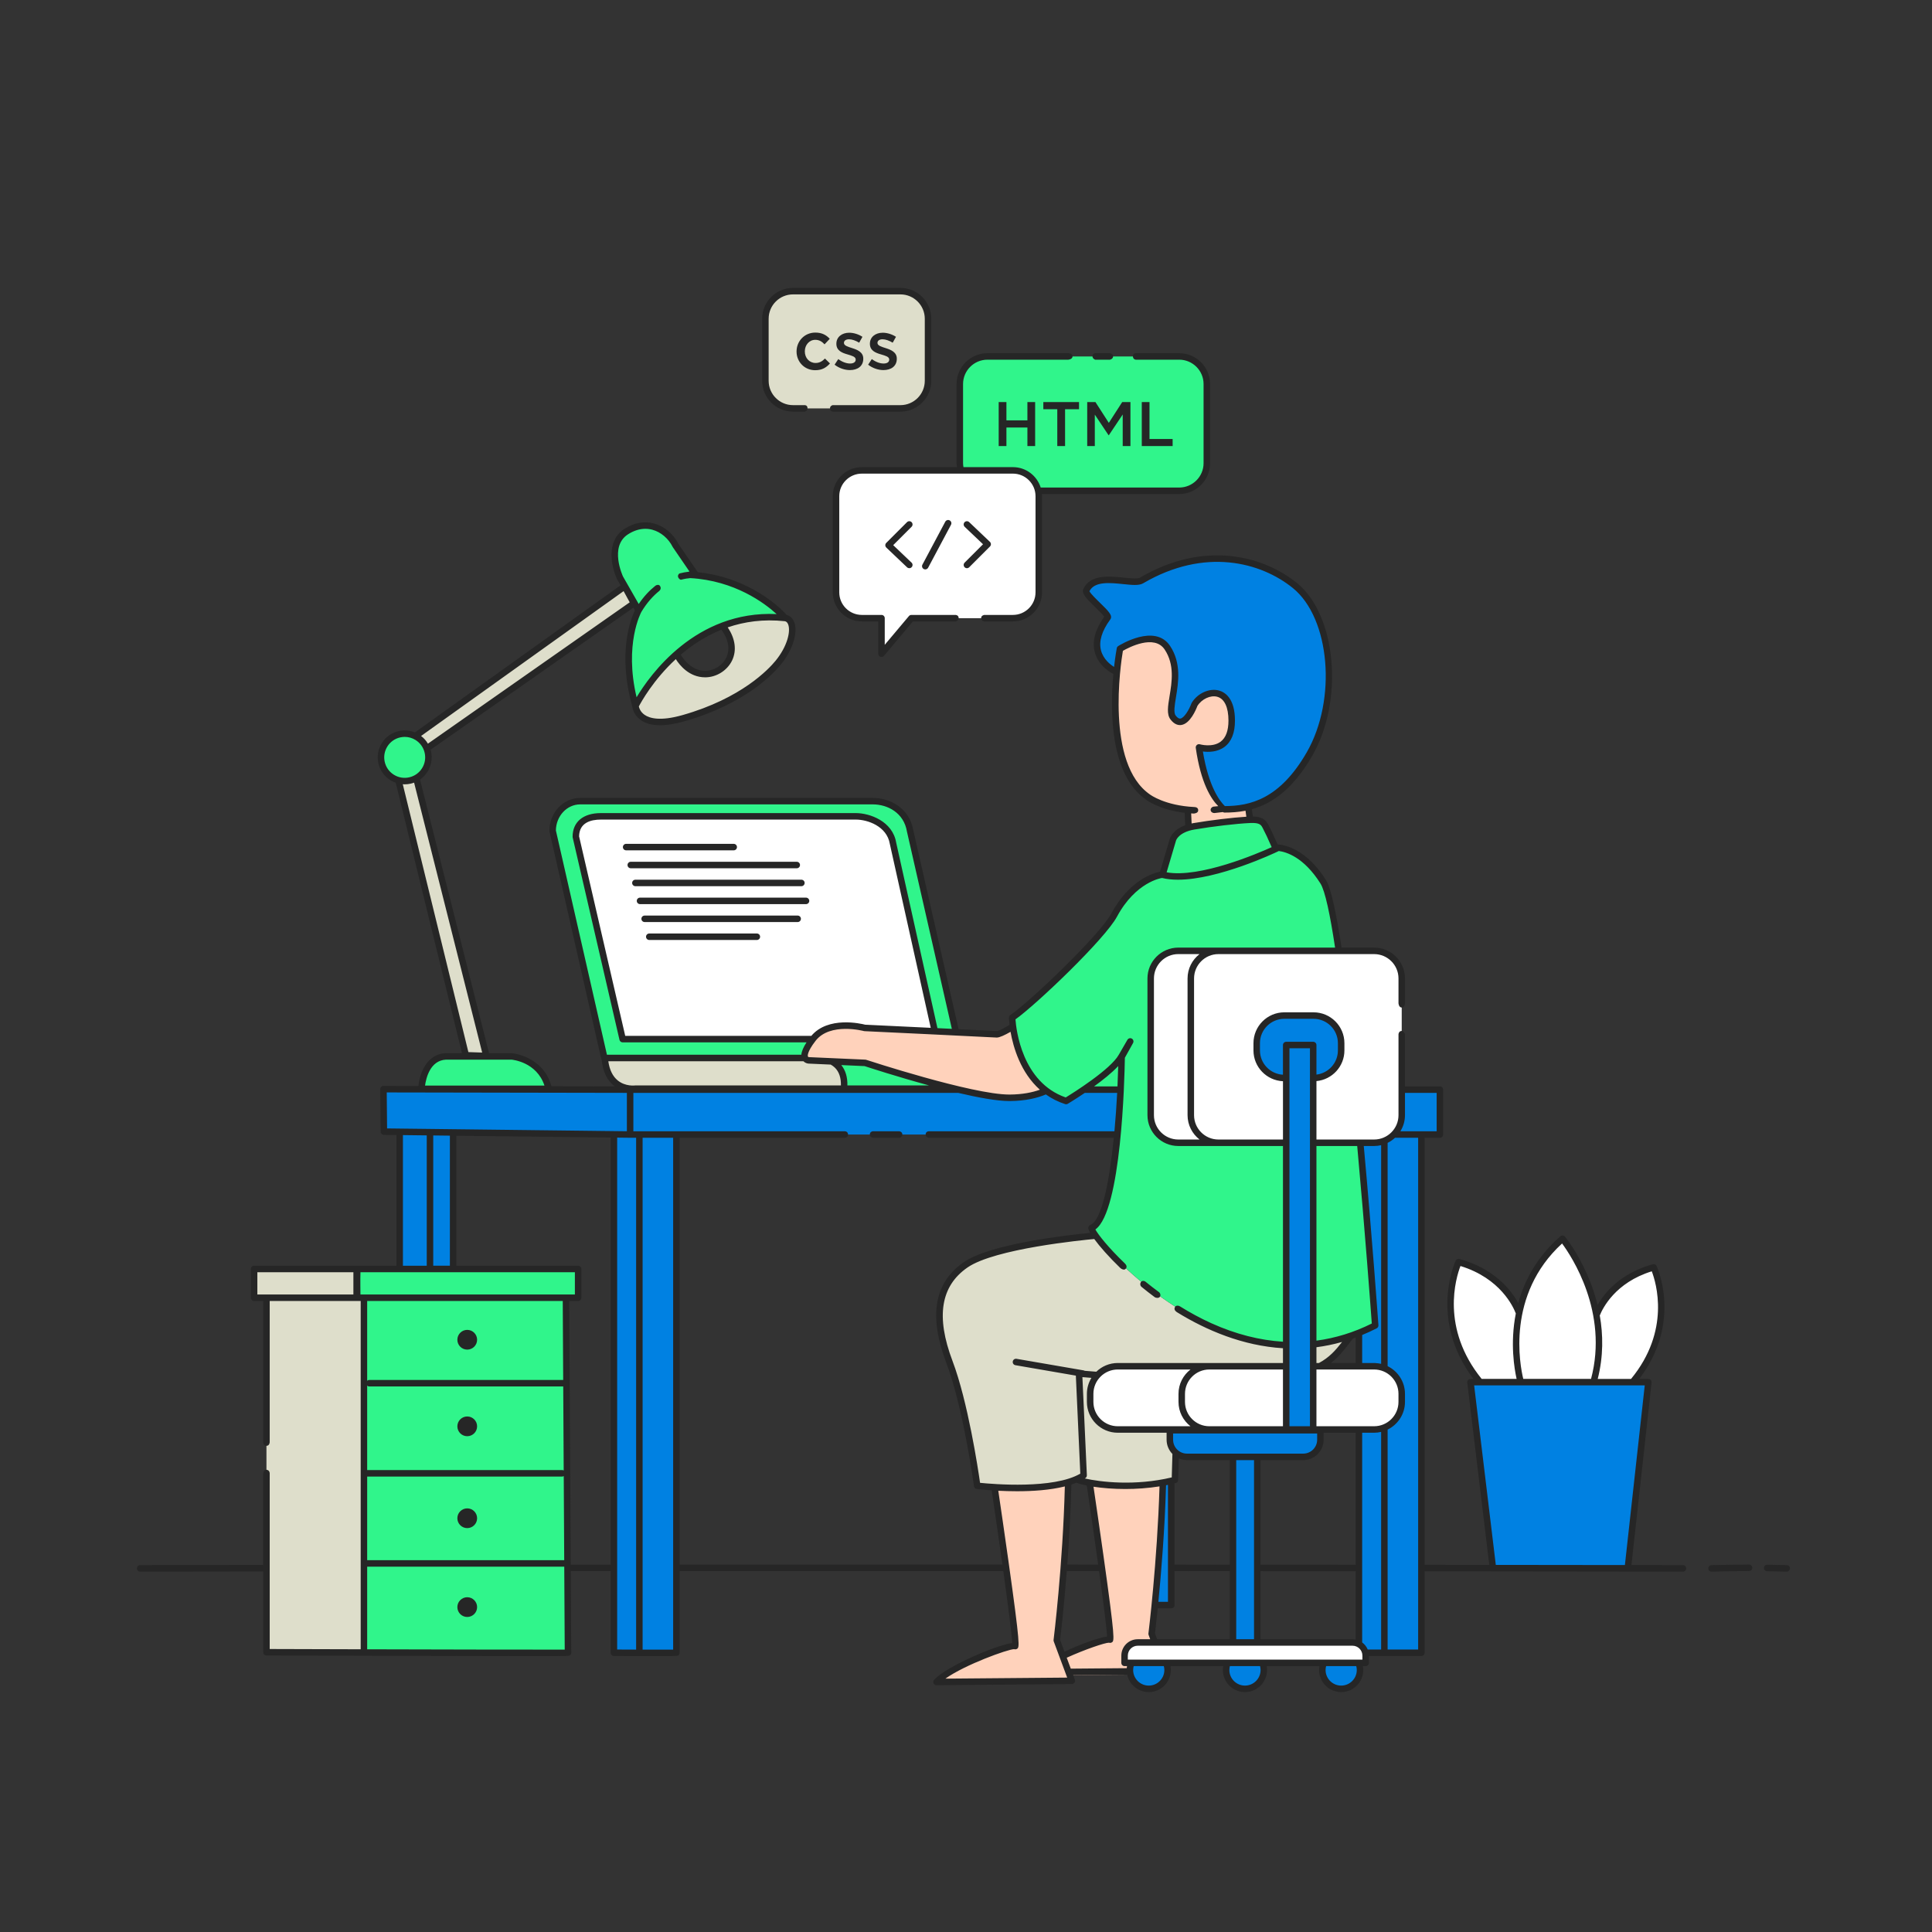 <svg width="306" height="306" viewBox="0 0 306 306" fill="none" xmlns="http://www.w3.org/2000/svg">
<rect x="0" y="0" width="306" height="306" fill="#333333" stroke="none"/>
<path fill-rule="evenodd" clip-rule="evenodd" d="M97.246 179.697H101.278V261.782H97.246V179.697ZM99.801 172.583L60.734 172.511L60.8 179.233L63.35 179.263V200.768H67.93V179.317L99.801 179.692V172.583ZM208.047 160.851H203.415C201.01 160.851 199.043 162.818 199.043 165.222V166.374C199.043 168.778 201.01 170.745 203.415 170.745H203.715V165.518H207.991V170.745H208.047C210.451 170.745 212.419 168.778 212.419 166.373V165.222C212.419 162.818 210.451 160.851 208.047 160.851ZM185.286 228.029C185.286 229.523 186.509 230.746 188.003 230.746H206.414C207.908 230.746 209.131 229.523 209.131 228.029V226.532H185.285L185.286 228.029ZM215.243 226.41V260.427C215.692 260.684 216.032 261.099 216.193 261.599H219.275V226.088C218.769 226.294 218.218 226.409 217.641 226.409H215.243V226.41ZM217.641 180.995H215.39C216.768 196.207 217.716 209.746 217.716 209.746C216.891 210.202 216.066 210.605 215.243 210.959V216.393H217.64C218.218 216.393 218.768 216.508 219.274 216.714V180.674C218.769 180.88 218.218 180.995 217.641 180.995Z" fill="#0081E2"/>
<path d="M258.912 218.48L233.871 218.725C233.871 218.725 226.908 209.807 231.062 199.791C231.062 199.791 237.658 201.623 240.467 207.486C240.467 207.486 242.055 200.279 247.43 196.249C247.43 196.249 251.705 201.379 252.804 207.731C252.804 207.731 256.347 201.38 261.966 200.768C261.966 200.768 266.119 210.419 258.912 218.48ZM160.432 74.501H136.504C134.253 74.501 132.41 76.343 132.41 78.595V93.815C132.41 96.066 134.253 97.909 136.504 97.909H139.617V103.537L144.35 97.909H160.432C162.684 97.909 164.526 96.066 164.526 93.815V78.595C164.526 76.343 162.684 74.501 160.432 74.501ZM135.57 129.296H95.163C92.986 129.296 91.205 130.184 91.205 132.526L98.619 164.581H128.735C128.748 164.566 128.756 164.552 128.769 164.536C131.305 161.258 136.958 162.808 136.958 162.808C136.958 162.808 142.624 163.076 148.062 163.337L141.439 133.554C140.94 130.545 137.747 129.296 135.57 129.296ZM203.715 216.393H177.035C174.631 216.393 172.664 218.361 172.664 220.765V222.038C172.664 224.442 174.631 226.41 177.035 226.41H203.715V216.393ZM217.641 150.6H186.624C184.22 150.6 182.252 152.567 182.252 154.971V176.624C182.252 179.028 184.22 180.996 186.624 180.996H203.715V170.745H203.415C201.01 170.745 199.043 168.778 199.043 166.373V165.222C199.043 162.818 201.01 160.851 203.415 160.851H208.047C210.451 160.851 212.419 162.818 212.419 165.222V166.373C212.419 168.778 210.451 170.745 208.047 170.745H207.991V180.996H217.641C220.045 180.996 222.012 179.028 222.012 176.624V154.971C222.012 152.567 220.045 150.6 217.641 150.6ZM217.641 216.393H207.991V226.41H217.641C220.045 226.41 222.012 224.442 222.012 222.038V220.765C222.012 218.361 220.045 216.393 217.641 216.393ZM214.217 260.143H180.2C179.054 260.143 178.116 261.081 178.116 262.227V263.375H216.301V262.227C216.301 261.081 215.363 260.143 214.217 260.143Z" fill="white"/>
<path fill-rule="evenodd" clip-rule="evenodd" d="M159.919 173.874C153.923 173.914 137.029 168.344 137.029 168.344L128.068 167.944C128.068 167.944 126.233 167.815 128.769 164.536C131.305 161.257 136.958 162.808 136.958 162.808C136.958 162.808 156.943 163.754 157.861 163.818C158.779 163.883 162.903 160.946 162.903 160.946L167.942 171.212C167.942 171.213 165.914 173.836 159.919 173.874ZM197.758 128.052C197.758 128.052 194.141 128.034 194.279 128.011C194.279 128.011 191.128 126.96 189.9 118.381C189.9 118.381 195.085 119.909 195.085 114.136C195.085 108.362 190.616 109.211 189.185 111.588C189.185 111.588 187.576 116.003 185.789 113.626C184.575 112.012 187.714 106.829 184.895 102.59C182.749 99.364 177.385 102.76 177.385 102.76C177.385 102.76 173.969 120.833 181.848 126.26C181.848 126.26 183.912 127.86 188.144 128.269C188.169 128.563 188.216 129.297 188.279 131.021C188.279 131.021 197.129 129.921 197.99 129.921L197.758 128.052ZM172.584 234.843C173.461 240.772 176.275 260.001 175.809 259.691C175.47 259.464 171.7 260.708 168.307 262.297L167.381 259.803C167.381 259.803 168.907 247.586 169.186 234.746C165.585 235.821 160.579 235.744 157.513 235.558C158.332 241.088 161.258 261.034 160.785 260.719C160.235 260.352 150.707 263.833 148.325 266.398L169.763 266.215L169.43 265.318L179.054 265.236C178.994 265.001 178.96 264.756 178.96 264.503C178.96 264.103 179.039 263.723 179.182 263.375H178.116V262.227C178.116 261.081 179.054 260.143 180.2 260.143H182.914L182.406 258.775C182.406 258.775 183.847 247.246 184.184 234.816C179.53 235.663 175.182 235.314 172.584 234.843Z" fill="#FFD2BB"/>
<path fill-rule="evenodd" clip-rule="evenodd" d="M68.114 179.331H71.779V200.768H68.114V179.331ZM232.894 218.969L236.436 248.285L257.812 248.407L260.988 219.091L232.894 218.969ZM199.132 259.96V230.929H195.285V259.96H199.132ZM207.422 119.399C212.328 110.857 211.176 97.666 205.098 92.742C200.178 88.757 190.953 85.99 180.798 91.943C179.353 92.79 173.444 90.367 172.044 93.519C171.715 94.258 175.823 97.282 175.433 97.813C171.08 103.741 176.552 106.268 176.552 106.268L176.876 106.665C177.093 104.325 177.387 102.76 177.387 102.76C177.387 102.76 182.75 99.364 184.896 102.59C187.715 106.829 184.576 112.012 185.79 113.626C187.578 116.003 189.187 111.588 189.187 111.588C190.617 109.211 195.086 108.362 195.086 114.135C195.086 119.909 189.902 118.38 189.902 118.38C191.792 127.234 194.455 128.186 194.455 128.186C198.832 128.186 203.131 126.87 207.422 119.399ZM184.184 234.816C183.98 242.318 183.375 249.486 182.927 253.995H185.673V234.504C185.174 234.622 184.677 234.727 184.184 234.816ZM203.716 226.298H207.991V165.518H203.716V226.298ZM168.857 174.384C167.643 173.992 166.609 173.425 165.715 172.755C164.447 173.334 162.573 173.858 159.919 173.875C158.023 173.887 155.038 173.338 151.842 172.583H99.801V179.693H101.461V261.6H106.957V179.692H176.979C177.215 177.143 177.37 174.654 177.471 172.582H171.655C170.095 173.644 168.857 174.384 168.857 174.384ZM222.013 176.624C222.013 178.451 220.875 180.023 219.274 180.674V216.715C220.875 217.365 222.013 218.937 222.013 220.765V222.038C222.013 223.865 220.875 225.437 219.274 226.088V261.782H224.771V179.692H228.059V172.582H222.013V176.624ZM179.182 263.375C179.039 263.723 178.96 264.104 178.96 264.502C178.96 266.151 180.296 267.488 181.945 267.488C183.593 267.488 184.93 266.151 184.93 264.502C184.93 264.103 184.85 263.723 184.708 263.375H179.182ZM194.421 263.375C194.279 263.723 194.199 264.104 194.199 264.502C194.199 266.151 195.536 267.488 197.184 267.488C198.833 267.488 200.169 266.151 200.169 264.502C200.169 264.103 200.089 263.723 199.947 263.375H194.421ZM209.661 263.375C209.518 263.723 209.438 264.104 209.438 264.502C209.438 266.151 210.775 267.488 212.424 267.488C214.072 267.488 215.409 266.151 215.409 264.502C215.409 264.103 215.329 263.723 215.187 263.375H209.661Z" fill="#0081E2"/>
<path fill-rule="evenodd" clip-rule="evenodd" d="M146.986 50.484V60.31C146.986 62.715 145.018 64.682 142.614 64.682H125.6C123.196 64.682 121.228 62.715 121.228 60.31V50.484C121.228 48.08 123.196 46.112 125.6 46.112H142.614C145.019 46.112 146.986 48.08 146.986 50.484ZM108.225 113.757C116.039 111.543 121.024 107.694 123.25 104.962C125.937 101.664 126.059 98.122 124.349 97.878C124.349 97.878 119.852 97.109 114.506 99.191C114.455 99.21 118.273 104.644 112.455 106.499C109.569 107.419 107.203 103.643 107.179 103.593C104.953 105.603 102.726 108.269 100.653 111.803C100.652 111.803 100.896 115.834 108.225 113.757ZM107.176 103.588C107.176 103.588 107.178 103.592 107.178 103.593C107.185 103.587 107.192 103.58 107.199 103.574L107.176 103.588ZM56.608 205.73C56.625 203.708 56.575 201.721 56.608 200.984H40.245V205.54H42.202V261.691C42.202 261.691 57.65 261.84 57.67 261.777L57.567 205.725L56.608 205.73ZM67.577 118.551L100.407 95.557L98.941 92.87L65.77 116.594C66.575 116.995 67.227 117.681 67.577 118.551ZM64.93 123.619C64.308 123.76 63.687 123.737 63.111 123.58L73.778 167.137L77.036 167.249L65.934 123.232C65.627 123.404 65.291 123.537 64.93 123.619ZM207.991 212.92V216.393H208.003C211.838 214.879 212.822 213.458 213.275 211.717C211.499 212.324 209.733 212.714 207.991 212.92ZM173.421 195.517C169.222 195.998 156.873 197.609 152.942 200.331C148.178 203.629 147.812 208.943 150.377 215.722C153.113 222.952 154.774 235.327 154.774 235.327C154.774 235.327 165.112 236.578 170.436 234.303C171.996 234.919 178.913 236.218 186.085 234.406C186.128 233.434 186.167 231.863 186.203 230.046C185.645 229.548 185.286 228.832 185.286 228.029V226.532L177.035 226.41C174.631 226.41 172.664 224.443 172.664 222.039V220.765C172.664 218.361 174.631 216.394 177.035 216.394H203.715V213.07C188.715 212.386 176.129 199.353 173.421 195.517ZM128.068 167.944C128.068 167.944 127.866 167.927 127.689 167.788H95.776C96.204 172.856 100.641 172.289 100.641 172.289H134.09C133.725 169.838 133.024 168.683 132.467 168.141L128.068 167.944Z" fill="#DEDECB"/>
<path d="M66.755 172.45C66.755 172.45 66.938 167.503 70.602 167.32H81.046C81.046 167.32 85.81 167.686 86.909 172.45H66.755ZM64.93 123.619C66.953 123.16 68.22 121.147 67.76 119.124C67.301 117.101 65.288 115.834 63.265 116.293C61.242 116.753 59.975 118.766 60.435 120.789C60.895 122.812 62.907 124.079 64.93 123.619ZM160.432 74.501C162.388 74.501 164.033 75.891 164.432 77.733H186.769C189.173 77.733 191.141 75.766 191.141 73.361V60.827C191.141 58.423 189.173 56.456 186.769 56.456H156.39C153.986 56.456 152.019 58.423 152.019 60.827V73.361C152.019 73.756 152.076 74.137 152.175 74.501H160.432ZM101.139 96.659C101.106 96.716 97.978 102.324 100.651 111.803C100.651 111.803 108.225 96.168 124.348 97.878C124.348 97.878 119.378 92.778 110.472 91.233L107.003 86.396C105.782 83.953 102.606 81.999 99.185 84.197C95.765 86.396 98.208 91.526 98.208 91.526L101.139 96.659ZM57 205.54H57.57L57.67 261.735C71.605 261.773 89.922 261.816 89.961 261.778L89.652 205.54H91.567V200.984H57V205.54ZM182.253 176.624V154.971C182.253 152.567 184.22 150.6 186.624 150.6H212.034C211.209 144.999 210.369 140.918 209.57 139.653C205.926 133.884 201.892 134.242 201.892 134.242C201.892 134.242 200.661 130.296 199.456 129.952C198.251 129.607 189.135 130.868 189.135 130.868C189.135 130.868 186.476 131.292 185.959 132.67C185.442 134.047 183.989 138.546 183.989 138.546C183.989 138.546 179.634 139.054 176.462 144.941C174.503 148.577 163.239 159.238 160.308 161.192C160.308 161.192 160.552 171.697 168.858 174.384C168.858 174.384 170.026 173.686 171.522 172.674H177.468C177.098 180.217 176.014 193.176 172.915 194.467C172.113 194.802 186.284 212.273 203.717 213.07V180.995H186.626C184.22 180.996 182.253 179.028 182.253 176.624ZM215.391 180.996H207.991V212.922C211.181 212.545 214.446 211.551 217.717 209.747C217.717 209.747 216.768 196.207 215.391 180.996ZM98.619 164.582L91.205 132.526C91.205 130.184 92.986 129.296 95.163 129.296H135.57C137.747 129.296 140.94 130.545 141.438 133.554L148.061 163.337C149.206 163.392 150.34 163.447 151.409 163.498L144.146 131.592C143.597 128.268 140.637 126.888 138.233 126.888H91.901C89.497 126.888 87.53 129.004 87.53 131.592L95.718 167.564H127.509C127.308 167.158 127.4 166.32 128.734 164.582H98.619ZM132.471 168.141C133.058 168.712 133.805 169.958 134.148 172.674H152.234C145.232 171.048 137.028 168.345 137.028 168.345L132.471 168.141Z" fill="#30F58B"/>
<path d="M127.473 55.64V55.662C127.473 56.679 128.176 57.49 129.182 57.49C129.798 57.49 130.253 57.209 130.663 56.787L131.453 57.566C130.89 58.193 130.231 58.636 129.116 58.636C127.418 58.636 126.163 57.306 126.163 55.684V55.662C126.163 54.04 127.418 52.676 129.138 52.676C130.209 52.676 130.88 53.077 131.42 53.661L130.598 54.537C130.198 54.115 129.777 53.823 129.127 53.823C128.176 53.823 127.473 54.645 127.473 55.64ZM134.643 57.576C134.059 57.576 133.4 57.338 132.772 56.873L132.188 57.76C132.902 58.323 133.799 58.615 134.611 58.615C135.8 58.615 136.731 58.02 136.731 56.819V56.797C136.731 55.77 135.789 55.392 134.957 55.132C134.286 54.916 133.669 54.742 133.669 54.321V54.299C133.669 53.975 133.961 53.737 134.47 53.737C134.946 53.737 135.53 53.942 136.081 54.278L136.6 53.347C135.995 52.947 135.216 52.699 134.502 52.699C133.367 52.699 132.469 53.358 132.469 54.44V54.462C132.469 55.554 133.41 55.9 134.253 56.138C134.924 56.344 135.53 56.495 135.53 56.938V56.96C135.53 57.338 135.205 57.576 134.643 57.576ZM139.953 57.576C139.369 57.576 138.71 57.338 138.082 56.873L137.498 57.76C138.212 58.323 139.11 58.615 139.921 58.615C141.11 58.615 142.041 58.02 142.041 56.819V56.797C142.041 55.77 141.099 55.392 140.267 55.132C139.596 54.916 138.98 54.742 138.98 54.321V54.299C138.98 53.975 139.271 53.737 139.78 53.737C140.256 53.737 140.84 53.942 141.391 54.278L141.911 53.347C141.305 52.947 140.526 52.699 139.812 52.699C138.677 52.699 137.779 53.358 137.779 54.44V54.462C137.779 55.554 138.72 55.9 139.563 56.138C140.234 56.344 140.84 56.495 140.84 56.938V56.96C140.84 57.338 140.515 57.576 139.953 57.576ZM125.6 65.196H127.463C127.463 65.196 127.906 65.106 127.899 64.644C127.89 64.144 127.448 64.168 127.448 64.168H125.6C123.473 64.168 121.742 62.438 121.742 60.31V50.484C121.742 48.357 123.473 46.627 125.6 46.627H142.615C144.742 46.627 146.472 48.357 146.472 50.484V60.31C146.472 62.438 144.742 64.168 142.615 64.168H131.876C131.876 64.168 131.445 64.281 131.461 64.673C131.48 65.167 131.907 65.196 131.907 65.196H142.615C145.309 65.196 147.501 63.004 147.501 60.31V50.484C147.501 47.79 145.309 45.599 142.615 45.599H125.6C122.907 45.599 120.715 47.79 120.715 50.484V60.31C120.714 63.004 122.906 65.196 125.6 65.196ZM163.951 70.648V63.681H162.726V66.577H159.402V63.681H158.178V70.648H159.402V67.712H162.726V70.648H163.951ZM168.692 70.648V64.815H170.901V63.681H165.248V64.815H167.458V70.648H168.692ZM173.402 65.671L175.582 68.936H175.621L177.821 65.651V70.647H179.045V63.68H177.742L175.621 66.975L173.501 63.68H172.198V70.647H173.402V65.671ZM180.841 63.681V70.648H185.728V69.533H182.065V63.681C182.065 63.681 180.841 63.681 180.841 63.681ZM173.468 56.97H175.789C175.789 56.97 176.298 56.876 176.296 56.446C176.293 55.975 175.759 55.942 175.759 55.942H173.483C173.483 55.942 173.027 55.974 173.034 56.433C173.041 56.845 173.468 56.97 173.468 56.97ZM149.716 82.632L146.097 89.43C145.964 89.681 146.058 89.992 146.309 90.125C146.386 90.166 146.469 90.185 146.55 90.185C146.734 90.185 146.912 90.087 147.005 89.913L150.624 83.116C150.757 82.865 150.663 82.554 150.412 82.42C150.161 82.287 149.85 82.383 149.716 82.632ZM152.782 89.843C152.882 89.943 153.014 89.994 153.146 89.994C153.277 89.994 153.409 89.943 153.509 89.843L156.796 86.556C156.894 86.458 156.948 86.324 156.946 86.186C156.944 86.047 156.887 85.915 156.787 85.82L153.5 82.693C153.294 82.497 152.969 82.505 152.773 82.711C152.578 82.916 152.585 83.242 152.791 83.438L155.696 86.201L152.782 89.115C152.582 89.317 152.582 89.643 152.782 89.843ZM144.383 82.702C144.182 82.501 143.857 82.501 143.656 82.702L140.369 85.99C140.271 86.087 140.217 86.221 140.219 86.36C140.22 86.499 140.278 86.63 140.379 86.726L143.666 89.853C143.765 89.947 143.893 89.994 144.02 89.994C144.155 89.994 144.291 89.941 144.392 89.834C144.588 89.629 144.58 89.303 144.374 89.108L141.47 86.344L144.384 83.43C144.584 83.229 144.584 82.903 144.383 82.702ZM136.504 73.987C133.963 73.987 131.896 76.054 131.896 78.595V93.815C131.896 96.356 133.963 98.422 136.504 98.422H139.103V103.538C139.103 103.754 139.239 103.946 139.442 104.02C139.499 104.042 139.559 104.052 139.617 104.052C139.767 104.052 139.911 103.987 140.011 103.869L144.59 98.423H151.344C151.344 98.423 151.848 98.362 151.838 97.887C151.828 97.4 151.344 97.395 151.344 97.395H144.351C144.199 97.395 144.055 97.462 143.957 97.578L140.131 102.128V97.909C140.131 97.625 139.901 97.394 139.617 97.394H136.504C134.53 97.394 132.925 95.788 132.925 93.815V78.595C132.925 76.621 134.53 75.015 136.504 75.015H160.432C162.406 75.015 164.012 76.621 164.012 78.595V93.815C164.012 95.788 162.406 97.394 160.432 97.394H155.894C155.894 97.394 155.376 97.477 155.402 97.899C155.436 98.438 155.925 98.422 155.925 98.422H160.433C162.973 98.422 165.041 96.356 165.041 93.815V78.595C165.041 78.477 165.032 78.362 165.023 78.247H186.771C189.465 78.247 191.657 76.055 191.657 73.361V60.827C191.657 58.134 189.465 55.942 186.771 55.942H179.867C179.867 55.942 179.424 55.975 179.435 56.437C179.447 56.955 179.897 56.97 179.897 56.97H186.771C188.898 56.97 190.628 58.7 190.628 60.827V73.361C190.628 75.488 188.898 77.219 186.771 77.219H164.831C164.244 75.348 162.495 73.987 160.433 73.987H152.599C152.562 73.783 152.534 73.576 152.534 73.361V60.827C152.534 58.7 154.265 56.97 156.392 56.97H169.194C169.194 56.97 169.866 56.922 169.874 56.45C169.884 55.913 169.194 55.942 169.194 55.942H156.392C153.698 55.942 151.506 58.134 151.506 60.827V73.361C151.506 73.575 151.53 73.782 151.56 73.987H136.504ZM182.882 205.445C183.059 205.576 183.5 205.639 183.683 205.426C183.904 205.168 183.745 204.787 183.596 204.677C182.835 204.118 182.106 203.553 181.415 202.989C181.262 202.865 180.858 202.765 180.673 203.104C180.523 203.379 180.619 203.673 180.782 203.806C181.454 204.358 182.156 204.906 182.882 205.445ZM283.003 247.893C281.968 247.867 280.933 247.847 279.898 247.832C279.895 247.832 279.893 247.832 279.891 247.832C279.61 247.832 279.381 248.058 279.377 248.339C279.373 248.623 279.6 248.856 279.883 248.86C280.915 248.875 281.946 248.895 282.978 248.921C282.982 248.921 282.987 248.921 282.99 248.921C283.268 248.921 283.497 248.699 283.504 248.419C283.512 248.136 283.288 247.9 283.003 247.893ZM277.022 247.805C277.021 247.805 277.021 247.805 277.02 247.805C275.042 247.815 273.038 247.845 271.062 247.893C270.779 247.9 270.555 248.136 270.561 248.419C270.568 248.699 270.797 248.921 271.075 248.921C271.079 248.921 271.083 248.921 271.087 248.921C273.056 248.872 275.054 248.844 277.024 248.833C277.309 248.832 277.537 248.6 277.536 248.317C277.535 248.034 277.305 247.805 277.022 247.805ZM267.067 248.408C267.066 248.691 266.836 248.921 266.553 248.921C266.552 248.921 266.552 248.921 266.552 248.921C252.948 248.9 239.305 248.884 225.641 248.871V261.772C225.641 262.056 225.411 262.286 225.127 262.286H216.814V263.375C216.814 263.659 216.585 263.889 216.3 263.889H215.865C215.902 264.089 215.923 264.293 215.923 264.502C215.923 266.432 214.353 268.002 212.424 268.002C210.494 268.002 208.924 266.432 208.924 264.502C208.924 264.293 208.944 264.088 208.98 263.889H200.626C200.662 264.089 200.683 264.293 200.683 264.502C200.683 266.432 199.113 268.002 197.184 268.002C195.254 268.002 193.684 266.432 193.684 264.502C193.684 264.293 193.705 264.088 193.741 263.889H185.386C185.422 264.089 185.443 264.293 185.443 264.502C185.443 266.432 183.873 268.002 181.944 268.002C180.268 268.002 178.864 266.816 178.525 265.241L169.975 265.314L170.243 266.036C170.302 266.193 170.28 266.368 170.185 266.506C170.09 266.644 169.934 266.728 169.766 266.729L148.33 266.912C148.328 266.912 148.326 266.912 148.325 266.912C148.121 266.912 147.937 266.792 147.855 266.605C147.772 266.418 147.808 266.198 147.948 266.048C149.902 263.943 157.727 260.564 160.319 260.236C160.26 258.884 159.663 254.269 158.907 248.832C141.976 248.829 124.566 248.833 107.644 248.84V261.771C107.644 261.907 107.59 262.037 107.495 262.133C107.362 262.267 107.319 262.311 104.238 262.311C102.74 262.311 100.525 262.301 97.233 262.285C96.951 262.284 96.722 262.055 96.722 261.771V248.845C94.615 248.846 92.507 248.847 90.401 248.848L90.475 261.773C90.475 261.911 90.421 262.042 90.324 262.139C90.184 262.28 90.157 262.306 85.999 262.306C85.053 262.306 83.894 262.304 82.471 262.303C77.991 262.297 72.023 262.285 66.057 262.27C54.125 262.24 42.201 262.203 42.201 262.203C41.918 262.202 41.688 261.972 41.688 261.689V248.893C35.186 248.902 28.686 248.91 22.197 248.92H22.196C21.912 248.92 21.683 248.69 21.682 248.407C21.682 248.122 21.911 247.892 22.196 247.891C28.686 247.882 35.186 247.873 41.689 247.865V233.383C41.689 233.383 41.741 232.775 42.165 232.787C42.738 232.803 42.717 233.383 42.717 233.383V261.178C46.862 261.19 51.903 261.205 57.128 261.22V206.054H56.559H56.487H42.716V228.424C42.716 228.424 42.704 229.001 42.183 229.001C41.712 229.001 41.688 228.424 41.688 228.424V206.054H40.245C39.962 206.054 39.731 205.824 39.731 205.54V200.985C39.731 200.7 39.962 200.471 40.245 200.471H56.486H56.679H62.791V179.799C62.791 179.789 62.796 179.781 62.796 179.771L60.794 179.747C60.515 179.744 60.289 179.518 60.287 179.238L60.22 172.516C60.219 172.378 60.273 172.247 60.369 172.149C60.466 172.052 60.597 171.997 60.734 171.997C60.734 171.997 60.735 171.997 60.735 171.997L66.272 172.007C66.465 170.065 67.538 166.958 70.577 166.807C70.586 166.806 70.594 166.806 70.603 166.806H73.169L62.679 123.975C62.384 123.87 62.096 123.741 61.824 123.57C60.859 122.962 60.187 122.015 59.935 120.903C59.683 119.79 59.877 118.647 60.486 117.681C61.093 116.716 62.041 116.046 63.152 115.793C64.02 115.595 64.905 115.675 65.711 116.006L98.29 92.704L97.763 91.781C96.832 89.831 95.902 85.698 98.909 83.764C100.434 82.784 102.062 82.49 103.615 82.916C105.218 83.356 106.648 84.558 107.448 86.134L110.522 90.627C118.94 91.502 123.806 96.505 124.624 97.412C125.153 97.553 125.563 97.939 125.79 98.52C126.434 100.167 125.553 102.95 123.649 105.288C122.497 106.701 117.99 111.525 108.366 114.252C106.918 114.662 105.643 114.867 104.549 114.867C103.281 114.867 102.256 114.592 101.481 114.043C100.367 113.252 100.176 112.162 100.146 111.898C97.744 103.334 99.958 97.907 100.557 96.67L100.316 96.249L68.191 118.749C68.216 118.836 68.243 118.922 68.264 119.011C68.516 120.123 68.321 121.267 67.713 122.232C67.4 122.73 66.995 123.147 66.526 123.471L77.456 166.806H81.048C81.137 166.812 86.041 167.248 87.336 172.046L97.388 172.064C97.33 172.022 97.271 171.986 97.213 171.94C96.119 171.058 95.476 169.679 95.291 167.845C95.258 167.795 95.233 167.74 95.219 167.679L87.031 131.706C87.022 131.669 87.018 131.63 87.018 131.592C87.018 128.715 89.21 126.375 91.904 126.375H138.235C140.918 126.375 144.072 127.981 144.656 131.508L151.826 163.004C155.035 163.159 157.58 163.284 157.899 163.307C158.164 163.304 158.941 162.899 159.891 162.323C159.809 161.645 159.795 161.226 159.794 161.205C159.79 161.028 159.877 160.863 160.023 160.765C162.928 158.828 174.145 148.159 176.01 144.698C178.93 139.28 182.815 138.243 183.734 138.069L185.284 132.832C185.3 132.773 185.697 131.449 187.719 130.711L187.631 128.734C183.644 128.257 181.65 126.758 181.532 126.666C175.776 122.701 175.807 112.489 176.34 106.737C176.339 106.737 176.338 106.737 176.337 106.736C176.241 106.693 173.997 105.633 173.387 103.264C172.952 101.578 173.459 99.7 174.894 97.682C174.678 97.357 173.986 96.683 173.51 96.217C172.031 94.774 171.273 93.99 171.575 93.31C172.631 90.936 175.752 91.258 178.03 91.494C179.034 91.597 180.172 91.715 180.539 91.5C190.738 85.521 200.08 88.016 205.423 92.343C211.668 97.402 212.88 110.931 207.869 119.656C204.773 125.045 201.436 127.282 198.278 128.166L198.435 129.32C200.068 129.349 200.54 129.975 200.906 130.675L200.931 130.724C201.453 131.716 201.737 132.368 201.988 132.942C202.109 133.219 202.225 133.475 202.348 133.735C203.597 133.823 206.947 134.536 210.006 139.379C210.81 140.652 211.652 144.631 212.478 150.087H213.209H217.643C220.336 150.087 222.528 152.279 222.528 154.972V158.902C222.528 158.902 222.506 159.583 222.024 159.583C221.544 159.583 221.5 158.902 221.5 158.902V154.972C221.5 152.845 219.77 151.115 217.643 151.115H213.095H192.978C190.851 151.115 189.121 152.845 189.121 154.972V176.625C189.121 178.752 190.851 180.482 192.978 180.482H203.204V171.249C200.609 171.136 198.531 168.996 198.531 166.374V165.223C198.531 162.529 200.723 160.337 203.417 160.337H208.049C210.743 160.337 212.935 162.529 212.935 165.223V166.374C212.935 168.913 210.986 170.996 208.507 171.229V180.482H212.04H217.643C219.77 180.482 221.501 178.752 221.501 176.625V163.803C221.501 163.803 221.544 163.288 222.006 163.288C222.391 163.288 222.529 163.803 222.529 163.803V172.069H228.061C228.346 172.069 228.575 172.298 228.575 172.583V179.693C228.575 179.977 228.346 180.207 228.061 180.207H225.644V247.844C229.059 247.847 232.467 247.851 235.879 247.855L232.393 218.974C232.376 218.828 232.421 218.682 232.519 218.572C232.616 218.461 232.757 218.399 232.904 218.399H233.373C226.227 208.945 230.513 199.765 230.559 199.67C230.667 199.447 230.919 199.331 231.16 199.399C236.791 200.976 239.386 204.388 240.467 206.398C241.437 202.852 243.402 199.078 247.143 195.812C247.247 195.72 247.384 195.675 247.521 195.686C247.659 195.697 247.787 195.764 247.875 195.869C247.931 195.936 251.462 200.262 253.033 206.7C254.122 204.768 256.599 201.687 261.776 200.238C262.017 200.17 262.269 200.286 262.377 200.509C262.42 200.599 266.513 209.381 259.634 218.399H261.077C261.223 218.399 261.362 218.461 261.46 218.57C261.557 218.679 261.603 218.824 261.588 218.969L258.396 247.882C261.115 247.885 263.839 247.888 266.555 247.893C266.837 247.893 267.067 248.124 267.067 248.408ZM124.832 98.893C124.661 98.457 124.392 98.404 124.289 98.389C120.898 98.029 117.891 98.465 115.258 99.367C116.458 101.139 116.719 103.028 115.944 104.625C115.173 106.212 113.466 107.279 111.696 107.279C109.175 107.279 107.66 105.386 107.038 104.393C103.484 107.676 101.553 111.182 101.184 111.891C101.235 112.144 101.422 112.751 102.096 113.22C102.908 113.784 104.606 114.248 108.085 113.264C117.42 110.618 121.747 105.993 122.851 104.638C124.706 102.361 125.256 99.979 124.832 98.893ZM107.822 103.696C108.268 104.447 109.562 106.25 111.696 106.25C113.081 106.25 114.417 105.416 115.019 104.176C115.665 102.844 115.389 101.278 114.266 99.739C111.751 100.747 109.606 102.171 107.822 103.696ZM98.672 91.305L101.164 95.663C102 94.427 102.902 93.49 103.802 92.775C103.981 92.633 104.361 92.528 104.543 92.82C104.765 93.176 104.57 93.476 104.413 93.601C103.444 94.379 102.467 95.446 101.585 96.914C101.52 97.031 98.835 102.048 100.826 110.435C102.921 106.937 110.183 96.661 123.003 97.259C121.096 95.519 116.377 91.967 109.338 91.564C108.959 91.594 108.469 91.662 107.896 91.814C107.752 91.853 107.476 91.674 107.391 91.355C107.324 91.104 107.517 90.854 107.658 90.817C108.17 90.682 108.626 90.606 109.01 90.564C109.071 90.539 109.137 90.527 109.206 90.528L106.578 86.686C106.564 86.667 106.552 86.647 106.542 86.626C105.875 85.291 104.678 84.275 103.341 83.908C102.971 83.807 102.594 83.756 102.215 83.756C101.298 83.756 100.363 84.051 99.463 84.63C96.459 86.561 98.65 91.257 98.672 91.305ZM99.736 95.399L98.769 93.625L66.694 116.566C67.134 116.902 67.498 117.315 67.775 117.785L99.736 95.399ZM62.371 122.699C63.103 123.161 63.973 123.31 64.817 123.117C65.661 122.926 66.381 122.416 66.842 121.683C67.303 120.951 67.452 120.082 67.26 119.237C67.067 118.393 66.558 117.674 65.825 117.212C65.302 116.882 64.709 116.713 64.104 116.713C63.863 116.713 63.621 116.74 63.38 116.795C62.535 116.986 61.816 117.496 61.355 118.229C60.894 118.961 60.745 119.83 60.937 120.675C61.129 121.519 61.638 122.238 62.371 122.699ZM63.794 124.207L74.185 166.636L76.37 166.711L65.586 123.954C65.41 124.019 65.231 124.078 65.045 124.12C64.727 124.192 64.407 124.227 64.09 124.227C63.991 124.228 63.893 124.214 63.794 124.207ZM67.322 171.936H86.233C84.991 168.201 81.176 167.846 81.006 167.833L70.616 167.834C68.135 167.967 67.486 170.746 67.322 171.936ZM40.76 205.026H55.972V201.499H40.76V205.026ZM222.527 173.096V176.624C222.527 177.561 222.257 178.434 221.798 179.178H227.545V173.096H222.527ZM217.641 181.51H216.002C217.319 195.923 218.238 208.726 218.322 209.893C218.337 210.099 218.227 210.294 218.043 210.388C217.275 210.781 216.51 211.128 215.748 211.442V215.88H217.642H217.873C217.87 215.883 217.867 215.887 217.864 215.891C218.168 215.905 218.464 215.945 218.751 216.012V181.378C218.393 181.461 218.023 181.51 217.641 181.51ZM221.498 222.038V220.764C221.498 218.637 219.768 216.907 217.641 216.907H217.146H209.153C208.877 216.907 208.854 216.907 208.505 216.907V225.895H214.735H217.642C219.768 225.895 221.498 224.165 221.498 222.038ZM215.786 262.861V262.227C215.786 261.362 215.082 260.657 214.217 260.657H180.2C179.334 260.657 178.63 261.362 178.63 262.227V262.861H215.786ZM183.272 259.629H194.771V248.847C191.852 248.846 188.934 248.844 186.014 248.842V254.323C186.014 254.547 185.785 254.728 185.5 254.728H185.5H183.369C183.152 256.863 182.982 258.295 182.932 258.712L183.272 259.629ZM168.596 261.598C171.219 260.381 173.993 259.38 175.345 259.21C175.289 257.944 174.763 253.819 174.076 248.837C172.372 248.836 170.668 248.835 168.964 248.835C168.507 254.669 168 258.963 167.906 259.74L168.596 261.598ZM173.934 247.809C173.37 243.755 172.717 239.246 172.13 235.285C171.455 235.148 170.896 234.996 170.478 234.841C170.223 234.945 169.962 235.044 169.689 235.133C169.583 239.599 169.329 243.99 169.043 247.806C170.674 247.807 172.303 247.808 173.934 247.809ZM185.588 233.998C185.625 233.036 185.661 231.729 185.694 230.284C185.125 229.701 184.772 228.906 184.772 228.029V226.924H177.035C174.341 226.924 172.149 224.732 172.149 222.039V220.765C172.149 219.837 172.414 218.972 172.865 218.232C172.268 218.185 171.775 218.145 171.437 218.116L172.144 233.654C172.152 233.836 172.064 234.008 171.911 234.108C171.881 234.128 171.846 234.146 171.814 234.166C174.289 234.726 179.748 235.39 185.588 233.998ZM208.505 215.879H208.901C210.54 214.997 211.523 213.886 212.566 212.546C211.195 212.935 209.84 213.209 208.505 213.381V215.879ZM214.719 215.879V211.842C214.573 211.897 214.425 211.957 214.279 212.008C214.138 212.19 213.999 212.372 213.863 212.548C212.894 213.813 212.034 214.932 210.799 215.879H214.719ZM207.477 166.032H204.23V225.895H207.477V166.032ZM198.619 259.629V231.26H195.799V259.629H198.619ZM206.414 230.232C207.629 230.232 208.618 229.243 208.618 228.029V227.046H185.8V228.029C185.8 229.243 186.788 230.232 188.003 230.232H206.414ZM186.014 247.814C188.934 247.815 191.852 247.817 194.771 247.819V231.26H188.003C187.542 231.26 187.103 231.16 186.706 230.986C186.672 232.363 186.636 233.574 186.599 234.428C186.589 234.654 186.431 234.848 186.211 234.904C186.146 234.92 186.08 234.933 186.014 234.949V247.814V247.814ZM199.647 247.823C204.673 247.826 209.698 247.829 214.719 247.833V226.924H209.646V228.028C209.646 229.81 208.196 231.26 206.414 231.26H199.647V247.823ZM203.201 216.907H191.541C189.414 216.907 187.683 218.638 187.683 220.765V222.039C187.683 224.166 189.414 225.896 191.541 225.896H203.201V216.907ZM188.554 216.907H177.036C174.908 216.907 173.178 218.638 173.178 220.765V222.039C173.178 224.166 174.908 225.896 177.036 225.896H188.554C187.402 225.002 186.656 223.607 186.656 222.039V220.765C186.655 219.196 187.402 217.802 188.554 216.907ZM184.685 235.239C184.476 242.388 183.907 249.239 183.471 253.701H184.986V235.181C184.885 235.201 184.785 235.219 184.685 235.239ZM214.719 259.68V248.862C209.698 248.857 204.673 248.854 199.647 248.851V259.63H214.217C214.389 259.629 214.556 259.648 214.719 259.68ZM208.505 181.51V212.339C211.491 211.939 214.418 211.046 217.271 209.625C217.113 207.439 216.21 195.18 214.962 181.511H212.206H208.505V181.51ZM203.201 170.22V165.518C203.201 165.234 203.431 165.004 203.716 165.004H207.991C208.275 165.004 208.505 165.234 208.505 165.518V170.201C210.417 169.974 211.904 168.345 211.904 166.373V165.222C211.904 163.095 210.174 161.365 208.047 161.365H203.414C201.287 161.365 199.557 163.095 199.557 165.222V166.373C199.557 168.429 201.174 170.108 203.201 170.22ZM189.989 151.114H186.625C184.497 151.114 182.767 152.845 182.767 154.972V176.625C182.767 178.752 184.497 180.482 186.625 180.482H189.989C188.837 179.587 188.091 178.193 188.091 176.625V154.972C188.091 153.403 188.837 152.009 189.989 151.114ZM177.111 102.326C177.347 102.176 182.926 98.702 185.323 102.305C187.145 105.045 186.632 108.153 186.256 110.423C186.05 111.676 185.854 112.859 186.199 113.318C186.471 113.678 186.727 113.846 186.951 113.811C187.584 113.716 188.371 112.324 188.703 111.413C188.714 111.382 188.728 111.352 188.745 111.324C189.657 109.807 191.557 108.948 193.068 109.368C194.013 109.63 195.599 110.599 195.599 114.136C195.599 116.075 195.043 117.474 193.946 118.295C192.805 119.147 191.38 119.136 190.519 119.025C191.43 124.584 193.176 126.873 193.999 127.672C197.946 127.662 202.692 126.602 206.976 119.143C211.767 110.802 210.676 97.923 204.773 93.142C199.698 89.03 190.803 86.674 181.057 92.387C180.399 92.773 179.307 92.659 177.922 92.516C175.778 92.295 173.353 92.044 172.554 93.64C172.712 94.004 173.653 94.921 174.226 95.481C175.562 96.784 176.298 97.502 175.846 98.118C174.507 99.941 174.014 101.586 174.381 103.007C174.748 104.432 175.894 105.287 176.453 105.629C176.642 103.96 176.846 102.841 176.88 102.665C176.907 102.525 176.991 102.402 177.111 102.326ZM188.734 130.427C188.827 130.408 188.915 130.386 189.014 130.37C191.745 129.905 195.146 129.496 197.4 129.356L197.271 128.406C196.124 128.632 195.006 128.7 193.94 128.7C193.843 128.7 193.757 128.666 193.679 128.619C193.229 128.682 192.787 128.736 192.362 128.775C192.138 128.796 191.775 128.654 191.744 128.3C191.72 128.028 191.986 127.777 192.201 127.759C192.447 127.737 192.698 127.712 192.954 127.681C191.832 126.575 190.192 124.053 189.391 118.452C189.366 118.279 189.431 118.105 189.563 117.991C189.696 117.876 189.876 117.836 190.045 117.886C190.063 117.892 192.03 118.446 193.333 117.467C194.154 116.85 194.57 115.729 194.57 114.135C194.57 112.018 193.938 110.676 192.792 110.357C191.734 110.064 190.334 110.715 189.65 111.813C189.437 112.382 188.515 114.617 187.102 114.827C186.669 114.892 186.019 114.788 185.377 113.935C184.767 113.124 184.977 111.858 185.241 110.255C185.608 108.037 186.064 105.277 184.466 102.874C182.832 100.418 178.778 102.547 177.85 103.081C177.498 105.165 175.091 120.981 182.139 125.837C182.187 125.873 184.508 127.601 189.18 127.822C189.38 127.831 189.82 127.906 189.775 128.395C189.741 128.756 189.24 128.865 189.019 128.854C188.896 128.848 188.782 128.837 188.663 128.828L188.734 130.427ZM184.776 138.164C190.04 139.1 199.171 135.191 201.392 134.189C201.394 134.173 201.394 134.157 201.398 134.141C201.272 133.874 201.159 133.618 201.044 133.353C200.8 132.794 200.523 132.16 200.02 131.202L199.993 131.15C199.739 130.666 199.551 130.282 198.011 130.352C195.83 130.45 192.119 130.884 189.187 131.383C186.71 131.805 186.285 133.068 186.268 133.122L184.776 138.164ZM160.836 161.451C160.949 163.067 161.869 171.413 168.794 173.82C169.967 173.102 175.905 169.384 177.202 167.049C177.237 166.987 178.561 164.698 178.561 164.698C178.699 164.45 179.012 164.36 179.26 164.498C179.508 164.636 179.597 164.949 179.46 165.197L178.162 167.533C178.109 170.911 177.612 191.803 173.494 194.727C173.927 195.546 175.564 197.61 178.102 200.052C178.29 200.233 178.644 200.607 178.266 200.988C178.051 201.204 177.636 201.022 177.437 200.829C175.602 199.058 174.179 197.43 173.313 196.243C171.513 196.407 157.555 197.763 153.236 200.752C148.984 203.695 148.207 208.532 150.858 215.539C153.307 222.009 154.914 232.668 155.228 234.858C157.285 235.066 166.884 235.882 171.104 233.399L170.399 217.878L160.825 216.227C160.546 216.179 160.358 215.913 160.407 215.633C160.455 215.354 160.72 215.168 161 215.215L171.628 217.047C171.691 217.057 171.749 217.083 171.801 217.114C172.255 217.151 172.883 217.202 173.639 217.26C174.519 216.407 175.716 215.878 177.036 215.878H191.542H203.203V213.541C196.833 213.152 191.088 210.704 186.476 207.871C186.311 207.77 185.921 207.523 186.051 207.119C186.201 206.65 186.72 206.803 186.866 206.894C188.441 207.873 190.113 208.792 191.872 209.585C195.719 211.32 199.499 212.275 203.203 212.508V181.51H192.977H186.626C183.932 181.51 181.74 179.318 181.74 176.625V154.972C181.74 152.278 183.932 150.086 186.626 150.086H192.977H211.456C210.671 144.877 209.88 141.106 209.136 139.928C206.507 135.766 203.746 134.942 202.547 134.787L202.335 134.888C201.905 135.094 192.95 139.333 186.56 139.333C185.661 139.333 184.815 139.248 184.048 139.057C183.949 139.07 179.885 139.673 176.915 145.184C174.994 148.748 164.191 159.06 160.836 161.451ZM173.285 172.068H176.993C177.044 170.959 177.082 169.878 177.108 168.85C176.109 169.922 174.669 171.068 173.285 172.068ZM157.824 164.332C156.923 164.268 137.133 163.331 136.933 163.321C136.896 163.319 136.858 163.313 136.822 163.304C136.769 163.29 131.468 161.887 129.176 164.851C127.759 166.682 127.938 167.269 127.963 167.33C127.998 167.413 128.098 167.43 128.118 167.433L137.052 167.831C137.099 167.833 137.145 167.842 137.19 167.856C137.358 167.911 153.957 173.36 159.855 173.36H159.916C161.983 173.347 163.541 173.012 164.703 172.595C161.648 169.878 160.49 165.889 160.054 163.423C159.158 163.94 158.329 164.334 157.875 164.334C157.857 164.334 157.841 164.333 157.824 164.332ZM147.148 171.916C142.131 170.548 137.621 169.08 136.935 168.855L133.247 168.691C133.916 169.511 134.241 170.594 134.216 171.916L147.148 171.916ZM137.036 162.297C137.716 162.329 142.561 162.559 147.413 162.792L140.936 133.666C140.47 130.85 137.398 129.81 135.57 129.81H95.164C93.606 129.81 91.751 130.273 91.72 132.469L99.028 164.068H128.501C131.153 160.907 136.393 162.131 137.036 162.297ZM96.129 167.05H126.923C126.963 166.521 127.239 165.871 127.742 165.095H98.619C98.38 165.095 98.172 164.93 98.118 164.698L90.704 132.642C90.696 132.604 90.691 132.566 90.691 132.526C90.691 130.182 92.363 128.782 95.163 128.782H135.57C137.735 128.782 141.38 130.055 141.945 133.471L148.478 162.842C149.252 162.879 150.016 162.916 150.758 162.952L143.646 131.706C143.152 128.724 140.573 127.402 138.233 127.402H91.901C89.792 127.402 88.072 129.251 88.045 131.535L96.129 167.05ZM97.857 171.139C99.068 172.114 100.556 171.923 100.57 171.92C100.594 171.917 100.617 171.915 100.641 171.915H133.189C133.215 170.695 132.894 169.747 132.231 169.099C132.028 168.9 131.802 168.744 131.571 168.615L128.045 168.458C127.84 168.443 127.508 168.346 127.255 168.089L96.349 168.089C96.544 169.465 97.05 170.489 97.857 171.139ZM61.309 178.725L99.288 179.173V173.095L61.254 173.026L61.309 178.725ZM89.207 219.592H58.484C58.357 219.592 58.245 219.541 58.155 219.465V232.835H89.04C89.13 232.835 89.209 232.863 89.282 232.903L89.207 219.592ZM58.155 247.106H89.364L89.288 233.791C89.214 233.833 89.132 233.863 89.041 233.863H58.156L58.155 247.106ZM91.053 205.026V201.499H57.091C57.051 202.556 57.091 205.026 57.091 205.026H91.053ZM71.254 200.47V179.87L68.618 179.839V200.47H71.254V200.47ZM63.818 179.799V200.471H67.59V179.828L63.815 179.783C63.816 179.788 63.818 179.793 63.818 179.799ZM58.155 206.054V218.691C58.245 218.615 58.357 218.564 58.484 218.564H89.201L89.13 206.054H58.155V206.054ZM89.444 261.273L89.369 248.134H58.155V261.223C71.91 261.26 86.614 261.292 89.444 261.273ZM96.722 247.817V180.17L72.282 179.883V200.47H91.567C91.851 200.47 92.081 200.7 92.081 200.984V205.54C92.081 205.824 91.851 206.054 91.567 206.054H90.158L90.395 247.82C92.504 247.82 94.614 247.819 96.722 247.817ZM97.75 261.26C98.691 261.264 99.725 261.269 100.753 261.272V180.206H99.801C99.799 180.206 99.797 180.206 99.795 180.206L97.75 180.182V261.26H97.75ZM106.617 261.273V180.206H101.781V261.274C103.859 261.279 105.765 261.28 106.617 261.273ZM158.765 247.804C158.223 243.936 157.614 239.742 157.066 236.049C155.734 235.958 154.842 235.853 154.712 235.837C154.48 235.808 154.295 235.627 154.264 235.395C154.248 235.272 152.579 222.995 149.896 215.903C147.053 208.391 147.954 203.159 152.649 199.908C156.926 196.947 169.444 195.58 172.669 195.271C172.458 194.901 172.352 194.624 172.369 194.468C172.391 194.252 172.521 194.074 172.715 193.993C174.528 193.238 175.724 187.085 176.411 180.207H147.145C147.145 180.207 146.631 180.187 146.61 179.728C146.585 179.164 147.129 179.179 147.129 179.179H176.51C176.696 177.154 176.84 175.09 176.943 173.097H171.815C170.376 174.07 169.238 174.755 169.121 174.825C168.993 174.901 168.839 174.92 168.699 174.873C167.535 174.497 166.528 173.968 165.649 173.342C164.331 173.899 162.476 174.372 159.922 174.389H159.856C157.92 174.389 154.944 173.844 151.77 173.097H100.315V179.179H133.8C133.8 179.179 134.319 179.163 134.32 179.726C134.32 180.157 133.785 180.207 133.785 180.207H107.645V247.813C124.516 247.806 141.879 247.802 158.765 247.804ZM169.026 265.707L166.899 259.981C166.87 259.904 166.86 259.82 166.87 259.738C166.886 259.613 168.34 247.846 168.654 235.427C166.311 236.015 163.539 236.191 161.084 236.191C160.012 236.191 159.003 236.158 158.114 236.112C158.478 238.571 159.115 242.92 159.725 247.259C161.63 260.803 161.469 260.905 161.078 261.153C160.944 261.238 160.77 261.254 160.62 261.204H160.618C159.655 261.204 152.857 263.651 149.737 265.871L169.026 265.707ZM169.595 264.289L178.459 264.214C178.469 264.104 178.483 263.996 178.502 263.89H178.116C177.832 263.89 177.602 263.66 177.602 263.376V262.228C177.602 260.795 178.767 259.63 180.2 259.63H182.174L181.924 258.954C181.895 258.877 181.885 258.793 181.895 258.711C181.911 258.59 183.285 247.456 183.65 235.421C181.795 235.713 179.951 235.836 178.238 235.836C176.337 235.836 174.604 235.689 173.196 235.474C173.567 237.987 174.171 242.115 174.75 246.233C176.655 259.776 176.493 259.879 176.102 260.126C175.969 260.211 175.796 260.229 175.645 260.178H175.643C175.015 260.178 171.905 261.219 168.952 262.559L169.595 264.289ZM184.332 263.889H179.558C179.505 264.085 179.474 264.29 179.474 264.502C179.474 265.865 180.582 266.973 181.945 266.973C183.308 266.973 184.417 265.865 184.417 264.502C184.416 264.29 184.384 264.086 184.332 263.889ZM199.571 263.889H194.797C194.745 264.086 194.713 264.29 194.713 264.502C194.713 265.865 195.821 266.973 197.185 266.973C198.547 266.973 199.656 265.865 199.656 264.502C199.655 264.29 199.623 264.086 199.571 263.889ZM214.811 263.889H210.036C209.982 264.085 209.953 264.29 209.953 264.502C209.953 265.865 211.061 266.973 212.424 266.973C213.787 266.973 214.895 265.865 214.895 264.502C214.895 264.29 214.865 264.085 214.811 263.889ZM216.623 261.258H218.75V226.791C218.393 226.875 218.023 226.924 217.641 226.924H215.747V260.139C216.134 260.423 216.441 260.807 216.623 261.258ZM224.613 261.258V180.206H220.952C220.603 180.529 220.209 180.8 219.779 181.01V216.378C221.402 217.173 222.527 218.838 222.527 220.765V222.039C222.527 223.965 221.403 225.63 219.779 226.425V261.258L224.613 261.258ZM253.38 208.351C253.918 211.378 253.969 214.79 253.057 218.399H258.335C264.626 210.747 262.307 203.157 261.616 201.356C255.847 203.14 253.846 207.188 253.38 208.351ZM241.264 218.398H251.997C254.8 207.83 248.892 198.955 247.409 196.95C238.541 205.08 240.738 216.253 241.264 218.398ZM234.672 218.398H240.209C239.858 216.849 239.154 212.765 240.082 208.036C239.696 207.01 237.658 202.467 231.316 200.517C230.602 202.366 228.13 210.334 234.672 218.398ZM236.913 247.856C243.737 247.863 250.552 247.871 257.36 247.88L260.502 219.426H233.482L236.913 247.856ZM142.442 179.178H138.213C138.213 179.178 137.756 179.252 137.77 179.682C137.785 180.171 138.259 180.206 138.259 180.206H142.503C142.503 180.206 142.931 180.094 142.92 179.685C142.907 179.224 142.442 179.178 142.442 179.178ZM74.002 213.759C74.866 213.759 75.566 213.059 75.566 212.196C75.566 211.332 74.866 210.632 74.002 210.632C73.139 210.632 72.439 211.332 72.439 212.196C72.439 213.059 73.139 213.759 74.002 213.759ZM74.002 227.474C74.866 227.474 75.566 226.774 75.566 225.91C75.566 225.047 74.866 224.347 74.002 224.347C73.139 224.347 72.439 225.047 72.439 225.91C72.439 226.774 73.139 227.474 74.002 227.474ZM74.002 238.903C73.139 238.903 72.439 239.603 72.439 240.467C72.439 241.33 73.139 242.03 74.002 242.03C74.866 242.03 75.566 241.33 75.566 240.467C75.567 239.603 74.867 238.903 74.002 238.903ZM74.002 252.978C73.139 252.978 72.439 253.678 72.439 254.542C72.439 255.405 73.139 256.105 74.002 256.105C74.866 256.105 75.566 255.405 75.566 254.542C75.567 253.679 74.867 252.978 74.002 252.978ZM116.724 134.166C116.724 133.883 116.494 133.652 116.21 133.652H99.171C98.887 133.652 98.657 133.883 98.657 134.166C98.657 134.45 98.887 134.68 99.171 134.68H116.21C116.495 134.68 116.724 134.45 116.724 134.166ZM126.71 137.006C126.71 136.723 126.48 136.492 126.196 136.492H99.904C99.62 136.492 99.39 136.723 99.39 137.006C99.39 137.29 99.62 137.52 99.904 137.52H126.196C126.48 137.52 126.71 137.29 126.71 137.006ZM127.443 139.846C127.443 139.562 127.213 139.332 126.929 139.332H100.637C100.353 139.332 100.123 139.562 100.123 139.846C100.123 140.13 100.353 140.36 100.637 140.36H126.929C127.213 140.36 127.443 140.13 127.443 139.846ZM127.662 142.172H101.37C101.086 142.172 100.856 142.402 100.856 142.686C100.856 142.97 101.086 143.2 101.37 143.2H127.662C127.946 143.2 128.176 142.97 128.176 142.686C128.176 142.402 127.946 142.172 127.662 142.172ZM126.339 145.012H102.102C101.818 145.012 101.588 145.242 101.588 145.526C101.588 145.81 101.818 146.04 102.102 146.04H126.339C126.622 146.04 126.853 145.81 126.853 145.526C126.853 145.242 126.623 145.012 126.339 145.012ZM119.875 147.852H102.835C102.551 147.852 102.321 148.083 102.321 148.366C102.321 148.65 102.551 148.88 102.835 148.88H119.875C120.159 148.88 120.389 148.65 120.389 148.366C120.389 148.083 120.159 147.852 119.875 147.852Z" fill="#262626"/>
</svg>

